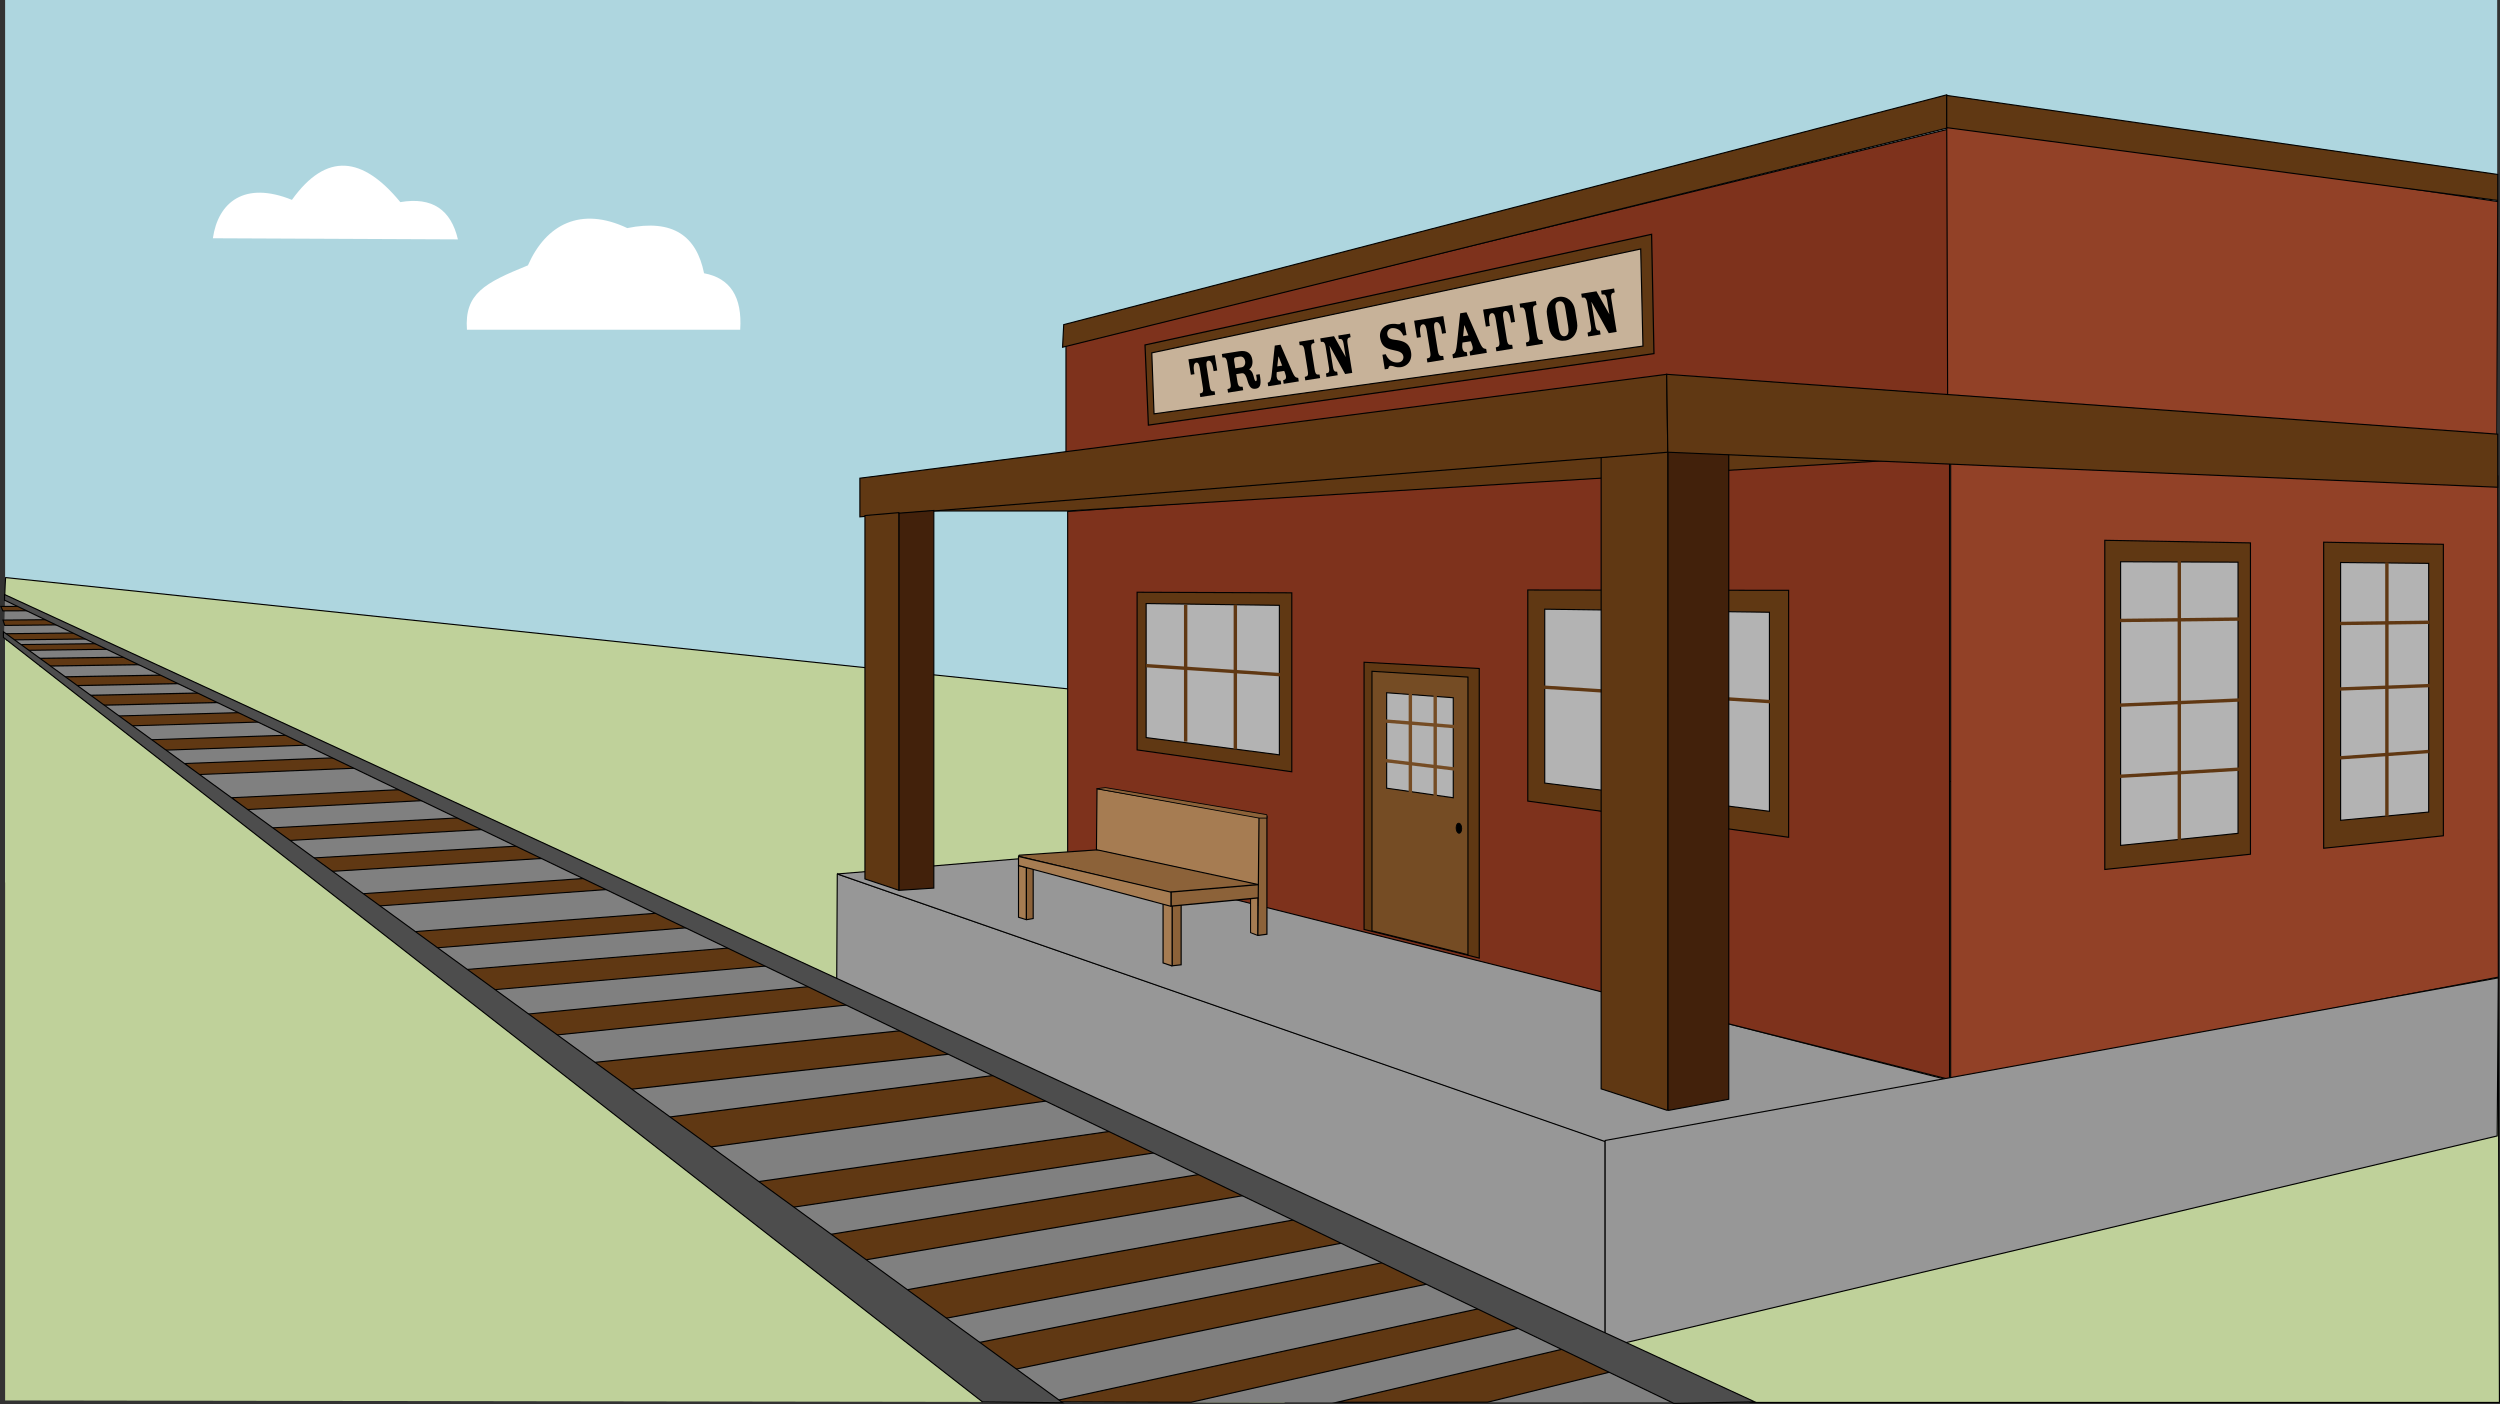 <svg xmlns="http://www.w3.org/2000/svg" viewBox="0 0 2214.03 1243.37">
  <rect x="0" y="0" width="2214.03" height="1243.37" fill="#333333" stroke="none"/>
  <defs>
    <style>
      .cls-1 {
        fill: #aed6df;
      }

      .cls-2 {
        fill: #bfd19a;
      }

      .cls-10, .cls-12, .cls-14, .cls-15, .cls-17, .cls-19, .cls-20, .cls-21, .cls-22, .cls-23, .cls-25, .cls-26, .cls-28, .cls-29, .cls-3, .cls-30, .cls-31, .cls-33, .cls-6 {
        fill: none;
        stroke-miterlimit: 10;
      }

      .cls-10, .cls-14, .cls-17, .cls-19, .cls-20, .cls-21, .cls-22, .cls-23, .cls-25, .cls-26, .cls-28, .cls-29, .cls-3, .cls-30, .cls-31, .cls-33, .cls-6 {
        stroke: #000;
      }

      .cls-4 {
        fill: #fff;
      }

      .cls-5 {
        fill: #979797;
      }

      .cls-17, .cls-19, .cls-6 {
        stroke-linecap: round;
      }

      .cls-7 {
        fill: #7e321c;
      }

      .cls-8 {
        fill: #924127;
      }

      .cls-9 {
        fill: #603813;
      }

      .cls-10 {
        stroke-width: 1.01px;
      }

      .cls-11 {
        fill: #b3b3b3;
      }

      .cls-12 {
        stroke: #603813;
      }

      .cls-12, .cls-15 {
        stroke-width: 3px;
      }

      .cls-13 {
        fill: #754c24;
      }

      .cls-14 {
        stroke-width: 0.73px;
      }

      .cls-15 {
        stroke: #754c24;
      }

      .cls-16 {
        fill: #8c6239;
      }

      .cls-17 {
        stroke-width: 1.04px;
      }

      .cls-18 {
        fill: #a67c52;
      }

      .cls-19 {
        stroke-width: 0.9px;
      }

      .cls-20 {
        stroke-width: 1.17px;
      }

      .cls-21 {
        stroke-width: 1px;
      }

      .cls-22 {
        stroke-width: 1.05px;
      }

      .cls-23 {
        stroke-width: 0.75px;
      }

      .cls-24 {
        fill: #42210b;
      }

      .cls-25 {
        stroke-width: 1.01px;
      }

      .cls-26 {
        stroke-width: 1.01px;
      }

      .cls-27 {
        fill: gray;
      }

      .cls-28 {
        stroke-width: 1.03px;
      }

      .cls-29 {
        stroke-width: 0.97px;
      }

      .cls-30 {
        stroke-width: 0.99px;
      }

      .cls-31 {
        stroke-width: 1.09px;
      }

      .cls-32 {
        fill: #4d4d4d;
      }

      .cls-33 {
        stroke-width: 1.09px;
      }

      .cls-34 {
        fill: #c7b299;
      }
    </style>
  </defs>
  <title>Asset 2</title>
  <g id="Layer_2" data-name="Layer 2">
    <g id="Layer_1-2" data-name="Layer 1">
      <polygon class="cls-1" points="4.53 0 4.53 781.5 2211.53 781 2211.53 0 4.53 0"/>
      <g>
        <path class="cls-2" d="M1138,1242,4.53,1240.25v-695L46.22,571.1c37.13,38.08,69.24,61.9,90.84,55.83,5.47,26.32,111.47,85.32,133.61,82.1l63.1,38.78c17.14,33.94,53.63,51.38,99.3,61,8.4,9.12,18.67,18,41.24,25.34Z"/>
        <path class="cls-2" d="M1550.5,1242h662.91a.12.12,0,0,0,.12-.12L2212,743.5c0-.06-3.05-1-3.11-1L5,511.5c-.13,0-1,20-1,20l145,66L1550.5,1242"/>
        <path class="cls-3" d="M1550.5,1242h662.91a.12.12,0,0,0,.12-.12L2212,743.5c0-.06-3.05-1-3.11-1L5,511.5c-.13,0-1,20-1,20l145,66Z"/>
        <path class="cls-4" d="M188.53,211c4.58-31.94,28-51,70-34,30.61-42.78,62.73-38.5,96,2,28.46-4.86,44.89,6.93,51,33Z"/>
        <path class="cls-4" d="M413.53,292h242c1.93-29.24-8.95-45.7-32-50-6.67-32.95-27.43-48.26-68-40-41.16-19.49-72-3.39-88,33-38.28,15.6-56.28,24.87-54,57"/>
        <path class="cls-5" d="M741.61,774l679.92,236.54V1191L741,867.5l.5-93.41s0-.08.08-.06"/>
        <path class="cls-6" d="M741.61,774l679.92,236.54V1191L741,867.5l.5-93.41S741.57,774,741.61,774Z"/>
        <path class="cls-5" d="M944.53,757l783,200-306,54L741.93,774.14a.09.09,0,0,1,0-.17Z"/>
        <path class="cls-6" d="M944.53,757l783,200-306,54L741.93,774.14a.09.09,0,0,1,0-.17Z"/>
        <polygon class="cls-7" points="944.03 305.5 1725.03 114.5 1728.03 349.5 944.03 426.68 944.03 305.5"/>
        <polygon class="cls-3" points="944.03 305.5 1725.03 114.5 1728.03 349.5 944.03 426.68 944.03 305.5"/>
        <polygon class="cls-8" points="2212.03 178.5 1724.03 106.44 1725.03 405.5 2211.03 428.5 2212.03 178.5"/>
        <polygon class="cls-3" points="2212.03 178.5 1724.03 106.44 1725.03 405.5 2211.03 428.5 2212.03 178.5"/>
        <polygon class="cls-7" points="945.53 453 1726.53 397.43 1726.53 956 945.53 759.31 945.53 453"/>
        <polygon class="cls-3" points="945.53 453 1726.53 397.43 1726.53 956 945.53 759.31 945.53 453"/>
        <polygon class="cls-8" points="2212.03 421.5 1727.53 397.37 1727.53 957 2212.53 865.35 2212.03 421.5"/>
        <polygon class="cls-3" points="2212.03 421.5 1727.53 397.37 1727.53 957 2212.53 865.35 2212.03 421.5"/>
        <polygon class="cls-5" points="2211.53 1006 1421.53 1193.4 1421.53 1010 2212.53 866 2211.53 1006"/>
        <polygon class="cls-6" points="2211.53 1006 1421.53 1193.4 1421.53 1010 2212.53 866 2211.53 1006"/>
        <polygon class="cls-9" points="1144.03 683.5 1007.03 664.12 1007.03 524.5 1144.03 525.01 1144.03 683.5"/>
        <polygon class="cls-10" points="1144.03 683.5 1007.03 664.12 1007.03 524.5 1144.03 525.01 1144.03 683.5"/>
        <polygon class="cls-11" points="1133.03 668.5 1015.03 653.2 1015.03 534.5 1133.03 536.09 1133.03 668.5"/>
        <polygon class="cls-3" points="1133.03 668.5 1015.03 653.2 1015.03 534.5 1133.03 536.09 1133.03 668.5"/>
        <line class="cls-12" x1="1050.03" y1="535.5" x2="1050.03" y2="656.76"/>
        <line class="cls-12" x1="1094.03" y1="535.5" x2="1094.03" y2="663.5"/>
        <line class="cls-12" x1="1015.03" y1="589.5" x2="1136.03" y2="597.64"/>
        <polygon class="cls-9" points="1353.03 522.5 1584.03 522.8 1584.03 741.5 1353.03 709.44 1353.03 522.5"/>
        <polygon class="cls-10" points="1353.03 522.5 1584.03 522.8 1584.03 741.5 1353.03 709.44 1353.03 522.5"/>
        <polygon class="cls-11" points="1567.03 718.5 1368.03 693.49 1368.03 539.5 1567.03 542.22 1567.03 718.5"/>
        <polygon class="cls-3" points="1567.03 718.5 1368.03 693.49 1368.03 539.5 1567.03 542.22 1567.03 718.5"/>
        <line class="cls-12" x1="1426.03" y1="540.5" x2="1426.03" y2="703.5"/>
        <line class="cls-12" x1="1497.03" y1="541.5" x2="1497.03" y2="711.25"/>
        <line class="cls-12" x1="1366.03" y1="608.5" x2="1573.03" y2="621.73"/>
        <polygon class="cls-9" points="1310.03 848.5 1208.03 823.11 1208.03 586.5 1310.03 592.02 1310.03 848.5"/>
        <polygon class="cls-6" points="1310.03 848.5 1208.03 823.11 1208.03 586.5 1310.03 592.02 1310.03 848.5"/>
        <polygon class="cls-13" points="1300.03 845.5 1215.03 824.37 1215.03 594.5 1300.03 599.63 1300.03 845.5"/>
        <polygon class="cls-6" points="1300.03 845.5 1215.03 824.37 1215.03 594.5 1300.03 599.63 1300.03 845.5"/>
        <path d="M1294.53,733.76c0,2.48-1.13,4.34-2.51,4.18s-2.49-2.3-2.49-4.76,1.11-4.33,2.49-4.17,2.51,2.28,2.51,4.75"/>
        <path class="cls-14" d="M1294.53,733.76c0,2.48-1.13,4.34-2.51,4.18s-2.49-2.3-2.49-4.76,1.11-4.33,2.49-4.17S1294.53,731.29,1294.53,733.76Z"/>
        <polygon class="cls-11" points="1287.03 706.5 1228.03 698.03 1228.03 613.5 1287.03 617.93 1287.03 706.5"/>
        <polygon class="cls-3" points="1287.03 706.5 1228.03 698.03 1228.03 613.5 1287.03 617.93 1287.03 706.5"/>
        <line class="cls-15" x1="1249.03" y1="614" x2="1249.03" y2="704"/>
        <line class="cls-15" x1="1271.03" y1="615" x2="1271.03" y2="708"/>
        <line class="cls-15" x1="1226.03" y1="638.5" x2="1288.03" y2="643.5"/>
        <line class="cls-15" x1="1226.03" y1="673.5" x2="1292.03" y2="681.5"/>
        <polygon class="cls-9" points="1726.03 404.5 945.03 452.5 827.03 452.5 921.03 427.5 1727.03 350.5 1726.03 404.5"/>
        <polygon class="cls-3" points="1726.03 404.5 945.03 452.5 827.03 452.5 921.03 427.5 1727.03 350.5 1726.03 404.5"/>
        <polygon class="cls-16" points="1046.03 854.42 1038.03 855.32 1038.03 799.17 1046.03 798.41 1046.03 854.42"/>
        <polygon class="cls-17" points="1046.03 854.42 1038.03 855.32 1038.03 799.17 1046.03 798.41 1046.03 854.42"/>
        <path class="cls-18" d="M1037.63,855.36l-7.6-2.58V797l8,2.29v55.79a.3.3,0,0,1-.4.28"/>
        <path class="cls-17" d="M1037.63,855.36l-7.6-2.58V797l8,2.29v55.79A.3.3,0,0,1,1037.63,855.36Z"/>
        <path class="cls-18" d="M1113.83,828.43l-6.3-2.44V774.5l6.5,2.11v51.68a.15.15,0,0,1-.2.14"/>
        <path class="cls-19" d="M1113.83,828.43l-6.3-2.44V774.5l6.5,2.11v51.68A.15.15,0,0,1,1113.83,828.43Z"/>
        <path class="cls-18" d="M908.87,814.45,902,812.31V766.5l7,1.84v46a.12.12,0,0,1-.16.12"/>
        <path class="cls-6" d="M908.87,814.45,902,812.31V766.5l7,1.84v46A.12.12,0,0,1,908.87,814.45Z"/>
        <path class="cls-16" d="M915,813.48l-5.82,1a.16.16,0,0,1-.18-.16V768.5l6-.44Z"/>
        <path class="cls-6" d="M915,813.48l-5.82,1a.16.16,0,0,1-.18-.16V768.5l6-.44Z"/>
        <path class="cls-16" d="M1036,790.5,902.7,758.42a.54.54,0,0,1,.09-1.07L974,752.5l144,30.8a.36.36,0,0,1,0,.7Z"/>
        <path class="cls-3" d="M1036,790.5,902.7,758.42a.54.54,0,0,1,.09-1.07L974,752.5l144,30.8a.36.36,0,0,1,0,.7Z"/>
        <path class="cls-16" d="M1118.89,794.75l-81.7,7.73a.14.14,0,0,1-.16-.15V790.11a.15.15,0,0,1,.13-.15l81.7-6.93a.15.15,0,0,1,.17.15V794.6a.16.16,0,0,1-.14.15"/>
        <path class="cls-20" d="M1118.89,794.75l-81.7,7.73a.14.14,0,0,1-.16-.15V790.11a.15.15,0,0,1,.13-.15l81.7-6.93a.15.15,0,0,1,.17.15V794.6A.16.16,0,0,1,1118.89,794.75Z"/>
        <path class="cls-18" d="M1036.81,802.6,902,766.5v-7.81a.15.15,0,0,1,.18-.15L1037,790.1v12.34a.17.17,0,0,1-.22.16"/>
        <path class="cls-3" d="M1036.81,802.6,902,766.5v-7.81a.15.15,0,0,1,.18-.15L1037,790.1v12.34A.17.17,0,0,1,1036.81,802.6Z"/>
        <polygon class="cls-18" points="1115.03 783.5 971.03 752.5 971.53 698.5 1116.03 723.63 1115.03 783.5"/>
        <polygon class="cls-21" points="1115.03 783.5 971.03 752.5 971.53 698.5 1116.03 723.63 1115.03 783.5"/>
        <path class="cls-16" d="M1122,827.36l-7.34,1a.58.58,0,0,1-.66-.58l1-104.28,7-.5Z"/>
        <path class="cls-22" d="M1122,827.36l-7.34,1a.58.58,0,0,1-.66-.58l1-104.28,7-.5Z"/>
        <path class="cls-16" d="M1121.08,721.34,979,697.5l-7.23.89a.12.12,0,0,0,0,.24L1115,724.5h7c0,.38,0-1.29,0-2,0-1-.39-1.07-1-1.16"/>
        <path class="cls-23" d="M1121.08,721.34,979,697.5l-7.23.89a.12.12,0,0,0,0,.24L1115,724.5h7c0,.38,0-1.29,0-2C1122,721.5,1121.64,721.43,1121.08,721.34Z"/>
        <path class="cls-24" d="M1531,973.5l-53.15,9.84a.72.72,0,0,1-.85-.71V397.5l54,5Z"/>
        <path class="cls-21" d="M1531,973.5l-53.15,9.84a.72.72,0,0,1-.85-.71V397.5l54,5Z"/>
        <path class="cls-9" d="M1418,964.3l58.14,18.92a.66.66,0,0,0,.86-.62V397.5l-59,7.67Z"/>
        <path class="cls-25" d="M1418,964.3l58.14,18.92a.66.66,0,0,0,.86-.62V397.5l-59,7.67Z"/>
        <polygon class="cls-9" points="1477.03 400.5 761.53 457.72 761.53 423.5 1476.03 331.5 1477.03 400.5"/>
        <polygon class="cls-10" points="1477.03 400.5 761.53 457.72 761.53 423.5 1476.03 331.5 1477.03 400.5"/>
        <polygon class="cls-9" points="2212.03 384.5 1476.03 331.5 1477.03 400.5 2212.03 431.5 2212.03 384.5"/>
        <polygon class="cls-26" points="2212.03 384.5 1476.03 331.5 1477.03 400.5 2212.03 431.5 2212.03 384.5"/>
        <polygon class="cls-9" points="942.03 287.5 1724.03 83.99 1724.03 113.5 941.03 307.5 942.03 287.5"/>
        <polygon class="cls-10" points="942.03 287.5 1724.03 83.99 1724.03 113.5 941.03 307.5 942.03 287.5"/>
        <polygon class="cls-9" points="2212.03 177.5 1724.03 113.05 1724.03 84.5 2212.03 154.5 2212.03 177.5"/>
        <polygon class="cls-26" points="2212.03 177.5 1724.03 113.05 1724.03 84.5 2212.03 154.5 2212.03 177.5"/>
        <path class="cls-24" d="M827,786.5l-30.77,2a.22.22,0,0,1-.23-.22V454.5l31-2.42Z"/>
        <path class="cls-21" d="M827,786.5l-30.77,2a.22.22,0,0,1-.23-.22V454.5l31-2.42Z"/>
        <path class="cls-9" d="M796,454l-30,2.56V778.39l29.64,9.93a.27.27,0,0,0,.36-.25Z"/>
        <path class="cls-21" d="M796,454l-30,2.56V778.39l29.64,9.93a.27.27,0,0,0,.36-.25Z"/>
        <polygon class="cls-9" points="2163.87 740.17 2057.87 751.22 2057.87 480.17 2163.87 482.04 2163.87 740.17"/>
        <polygon class="cls-10" points="2163.87 740.17 2057.87 751.22 2057.87 480.17 2163.87 482.04 2163.87 740.17"/>
        <polygon class="cls-11" points="2150.87 719.17 2072.87 726.48 2072.87 498.17 2150.87 498.92 2150.87 719.17"/>
        <polygon class="cls-3" points="2150.87 719.17 2072.87 726.48 2072.87 498.17 2150.87 498.92 2150.87 719.17"/>
        <line class="cls-12" x1="2113.87" y1="498.17" x2="2113.87" y2="723.07"/>
        <line class="cls-12" x1="2071.87" y1="610.17" x2="2151.87" y2="607.15"/>
        <line class="cls-12" x1="2072.37" y1="552.17" x2="2151.37" y2="551.08"/>
        <line class="cls-12" x1="2071.87" y1="671.17" x2="2150.87" y2="665.53"/>
        <polygon class="cls-9" points="1993.03 756.5 1864.03 770.01 1864.03 478.5 1993.03 480.79 1993.03 756.5"/>
        <polygon class="cls-10" points="1993.03 756.5 1864.03 770.01 1864.03 478.5 1993.03 480.79 1993.03 756.5"/>
        <polygon class="cls-11" points="1982.03 738.01 1878.03 748.7 1878.03 497.5 1982.03 497.86 1982.03 738.01"/>
        <polygon class="cls-3" points="1982.03 738.01 1878.03 748.7 1878.03 497.5 1982.03 497.86 1982.03 738.01"/>
        <line class="cls-12" x1="1930.03" y1="496.5" x2="1930.03" y2="744.4"/>
        <line class="cls-12" x1="1877.03" y1="549.5" x2="1984.03" y2="548.26"/>
        <line class="cls-12" x1="1877.03" y1="624.5" x2="1983.03" y2="619.94"/>
        <line class="cls-12" x1="1877.03" y1="687.5" x2="1983.03" y2="681.17"/>
        <polygon class="cls-27" points="3.53 564.23 870.53 1242 1553.53 1241.71 4.53 527 3.53 564.23"/>
        <polygon class="cls-9" points="551.17 965.5 519.53 941.58 800.63 912.5 845.11 933.05 551.17 965.5"/>
        <polygon class="cls-22" points="551.17 965.5 519.53 941.58 800.63 912.5 845.11 933.05 551.17 965.5"/>
        <polygon class="cls-9" points="759.21 1117 729.53 1094.14 1071.83 1038.5 1110.61 1057.17 759.21 1117"/>
        <polygon class="cls-28" points="759.21 1117 729.53 1094.14 1071.83 1038.5 1110.61 1057.17 759.21 1117"/>
        <polygon class="cls-9" points="827.03 1169.5 794.1 1143.88 1156.03 1078.5 1198.63 1098.94 827.03 1169.5"/>
        <polygon class="cls-28" points="827.03 1169.5 794.1 1143.88 1156.03 1078.5 1198.63 1098.94 827.03 1169.5"/>
        <polygon class="cls-9" points="890.03 1214.5 859 1190.5 1238.03 1115.5 1277.48 1134.35 890.03 1214.5"/>
        <polygon class="cls-28" points="890.03 1214.5 859 1190.5 1238.03 1115.5 1277.48 1134.35 890.03 1214.5"/>
        <polygon class="cls-9" points="930.39 1241.47 1321.03 1156.5 1356.69 1173.58 1054.78 1241.85 930.39 1241.47"/>
        <polygon class="cls-28" points="930.39 1241.47 1321.03 1156.5 1356.69 1173.58 1054.78 1241.85 930.39 1241.47"/>
        <polygon class="cls-9" points="1183.97 1241.88 1385.03 1194.5 1426.98 1214.81 1317.56 1241.77 1183.97 1241.88"/>
        <polygon class="cls-28" points="1183.97 1241.88 1385.03 1194.5 1426.98 1214.81 1317.56 1241.77 1183.97 1241.88"/>
        <polygon class="cls-9" points="700.03 1069.5 670.45 1046.62 986.03 1001.5 1025.69 1020.46 700.03 1069.5"/>
        <polygon class="cls-28" points="700.03 1069.5 670.45 1046.62 986.03 1001.5 1025.69 1020.46 700.03 1069.5"/>
        <polygon class="cls-9" points="624.03 1016.5 589.85 989.63 887.03 951.5 933.84 974.07 624.03 1016.5"/>
        <polygon class="cls-28" points="624.03 1016.5 589.85 989.63 887.03 951.5 933.84 974.07 624.03 1016.5"/>
        <polygon class="cls-9" points="484.03 917.5 460.98 898.69 729.03 872.5 762.95 888.69 484.03 917.5"/>
        <polygon class="cls-3" points="484.03 917.5 460.98 898.69 729.03 872.5 762.95 888.69 484.03 917.5"/>
        <polygon class="cls-9" points="428.8 877.26 405.81 859.18 652.02 839 686.61 854.78 428.8 877.26"/>
        <polygon class="cls-29" points="428.8 877.26 405.81 859.18 652.02 839 686.61 854.78 428.8 877.26"/>
        <polygon class="cls-9" points="380.91 839.88 362.84 825.39 588.02 808.25 615.43 821.03 380.91 839.88"/>
        <polygon class="cls-30" points="380.91 839.88 362.84 825.39 588.02 808.25 615.43 821.03 380.91 839.88"/>
        <polygon class="cls-9" points="333.03 802.5 319.88 791.59 524.03 777.5 544.24 787.28 333.03 802.5"/>
        <polygon class="cls-3" points="333.03 802.5 319.88 791.59 524.03 777.5 544.24 787.28 333.03 802.5"/>
        <polygon class="cls-9" points="288.53 772 274.54 759.98 463.53 749 486.16 759.88 288.53 772"/>
        <polygon class="cls-3" points="288.53 772 274.54 759.98 463.53 749 486.16 759.88 288.53 772"/>
        <polygon class="cls-9" points="253.03 744.5 239.94 733.22 412.03 724 433.23 734.3 253.03 744.5"/>
        <polygon class="cls-3" points="253.03 744.5 239.94 733.22 412.03 724 433.23 734.3 253.03 744.5"/>
        <polygon class="cls-9" points="217.53 717 205.35 706.47 360.53 699 380.31 708.72 217.53 717"/>
        <polygon class="cls-3" points="217.53 717 205.35 706.47 360.53 699 380.31 708.72 217.53 717"/>
        <polygon class="cls-9" points="174.53 686 163.76 676.17 299.53 671 318.2 680.17 174.53 686"/>
        <polygon class="cls-3" points="174.53 686 163.76 676.17 299.53 671 318.2 680.17 174.53 686"/>
        <polygon class="cls-9" points="142.03 664.5 132.44 655.17 258.03 651 275.8 659.75 142.03 664.5"/>
        <polygon class="cls-3" points="142.03 664.5 132.44 655.17 258.03 651 275.8 659.75 142.03 664.5"/>
        <polygon class="cls-9" points="109.53 643 101.13 634.16 216.53 631 233.4 639.34 109.53 643"/>
        <polygon class="cls-3" points="109.53 643 101.13 634.16 216.53 631 233.4 639.34 109.53 643"/>
        <polygon class="cls-9" points="85.12 624.66 77.33 615.83 178.09 613.72 194.81 622.15 85.12 624.66"/>
        <polygon class="cls-31" points="85.12 624.66 77.33 615.83 178.09 613.72 194.81 622.15 85.12 624.66"/>
        <polygon class="cls-9" points="54.43 599.46 146.89 597.84 161.84 605.36 60.43 607.32 54.43 599.46"/>
        <polygon class="cls-31" points="54.43 599.46 146.89 597.84 161.84 605.36 60.43 607.32 54.43 599.46"/>
        <polygon class="cls-9" points="31.53 583.1 35.74 589.97 128.87 588.57 115.69 581.95 31.53 583.1"/>
        <polygon class="cls-31" points="31.53 583.1 35.74 589.97 128.87 588.57 115.69 581.95 31.53 583.1"/>
        <polygon class="cls-9" points="4.53 561.24 5.87 566.74 77.53 565.88 68.93 560.55 4.53 561.24"/>
        <polygon class="cls-3" points="4.53 561.24 5.87 566.74 77.53 565.88 68.93 560.55 4.53 561.24"/>
        <polygon class="cls-9" points="4.2 553.87 2.65 549.16 45.23 548.77 52.88 553.38 4.2 553.87"/>
        <polygon class="cls-3" points="4.2 553.87 2.65 549.16 45.23 548.77 52.88 553.38 4.2 553.87"/>
        <polygon class="cls-9" points="2.53 541 0.77 537.08 21.53 537 28.22 540.88 2.53 541"/>
        <polygon class="cls-3" points="2.53 541 0.77 537.08 21.53 537 28.22 540.88 2.53 541"/>
        <polygon class="cls-9" points="18.53 576 16.2 570.87 89.53 570 99.17 574.95 18.53 576"/>
        <polygon class="cls-3" points="18.53 576 16.2 570.87 89.53 570 99.17 574.95 18.53 576"/>
        <polygon class="cls-32" points="1554.03 1241.5 4.03 526.5 4.03 531.5 1482.37 1242.87 1554.03 1241.5"/>
        <polygon class="cls-3" points="1554.03 1241.5 4.03 526.5 4.03 531.5 1482.37 1242.87 1554.03 1241.5"/>
        <polygon class="cls-32" points="870.03 1241.5 3.03 564.5 3.03 559.5 941.15 1242.3 870.03 1241.5"/>
        <polygon class="cls-3" points="870.03 1241.5 3.03 564.5 3.03 559.5 941.15 1242.3 870.03 1241.5"/>
        <polygon class="cls-9" points="1462.67 207.5 1014.03 305.5 1017.03 376.5 1464.77 313.16 1462.67 207.5"/>
        <polygon class="cls-33" points="1462.67 207.5 1014.03 305.5 1017.03 376.5 1464.77 313.16 1462.67 207.5"/>
        <polygon class="cls-34" points="1453.03 220.5 1020.03 312.5 1022.03 366.5 1455.03 306.5 1453.03 220.5"/>
        <polygon class="cls-28" points="1453.03 220.5 1020.03 312.5 1022.03 366.5 1455.03 306.5 1453.03 220.5"/>
        <path d="M1052.47,318.23l23.35-3.71,2.17,13.63-3.2.51-.49-3c-.51-3.2-1.88-6.61-4.22-6.23-2.06.32-1.77,3.56-1.44,5.63l2.76,17.38c.4,2.5,1.09,4,2.54,4.05h1.73l.49,3.09L1063,351.64l-.49-3.09,1.7-.55c1.31-.49,1.5-2.13,1.1-4.63L1062.56,326c-.33-2.06-1.06-5.23-3.12-4.9-2.34.37-2.59,4-2.08,7.23l.48,3.05-3.21.51Z"/>
        <path d="M1094.83,331.33l1.14,7.17c.39,2.49,1.27,4.14,3.26,4l1.27,0,.5,3.1-13.42,2.13-.49-3.1,1.69-.55c1.26-.48,1.45-2.12,1-4.62l-3-18.79c-.41-2.56-1.31-4-2.43-4.07h-1.78l-.49-3.09,15.32-2.44c7-1.11,10.76,1.85,11.65,7.45.69,4.34-.82,7.09-2.7,8.56v.11c2.07,1.06,3.1,3,3.85,6s1.21,4.48,2.08,4.35.75-2,.56-3.16l-.4-2.49,3.15-.51.4,2.5c1.2,7.55-.55,9.84-3.76,10.35-3.91.62-5.81-1.19-7.63-7.7-.83-3.1-2.24-6.38-4.74-6Zm-.48-14.91c-1.14.18-1.74.94-1.33,3.55l1,6.2,5.7-.91c1.79-.29,3.43-2.27,3-5.21-.54-3.42-2.67-4.53-4.46-4.24Z"/>
        <path d="M1130.73,329.52l-.17,1.7c-.31,3.33.88,5.54,2.14,5.78l1.47.16.5,3.09-11.52,1.83-.49-3.09,1.13-.57c1.29-.65,2-2.43,2.59-8.27l2.57-24.08,5.06-.8,10.35,23.81c1.58,3.64,2.76,5.07,3.74,5.25l1.61.36.49,3.09-13.36,2.13-.49-3.1,1.35-.6c1.34-.66,1.77-2.18.24-6.17l-.64-1.57Zm4.77-5.72-3.11-8-.22,0-1,8.67Z"/>
        <path d="M1155.21,309.81c-.4-2.55-1.31-4-2.43-4.07H1151l-.49-3.09,13.09-2.08.49,3.09-1.69.55c-1.05.39-1.46,2.07-1.05,4.62l3,18.8c.4,2.5,1.08,4,2.48,4.06h1.78l.5,3.1L1156,336.87l-.49-3.1,1.69-.54c1.26-.48,1.45-2.13,1-4.63Z"/>
        <path d="M1180.48,325.06c.4,2.5,1.08,3.95,2.49,4.06l1.24.08.49,3.1-9.94,1.58-.5-3.1,1.7-.54c1.26-.48,1.44-2.13,1-4.63l-3-18.79c-.41-2.55-1.31-4-2.43-4.07h-1.78l-.49-3.09,12.16-1.94,10.27,18.36h.06l-1.88-11.79c-.4-2.55-1.3-4-2.42-4.07h-1.79l-.49-3.09,10.43-1.66.49,3.1-1.64.53c-1.1.4-1.5,2.08-1.1,4.64l4.22,26.5-6.3,1-13.73-25-.1,0Z"/>
        <path d="M1242.71,297.2a12.51,12.51,0,0,0-2.79-4.3,10.05,10.05,0,0,0-7.15-2.3,4.81,4.81,0,0,0-4.13,5.72c.49,3.44,2.83,4.17,7.6,4.75,8.25,1.08,12.26,3.76,13.42,11,1.1,6.78-2.85,12.11-9,13.09a13,13,0,0,1-5.87-.53,9.16,9.16,0,0,0-3.62-.64c-1,.15-1.43,1.46-1.8,2.63l-3,.48-2.08-12.91,3-.49a11.94,11.94,0,0,0,2.58,4.15,10.06,10.06,0,0,0,9.3,3,4.54,4.54,0,0,0,3.64-5.28c-.55-3.42-4-4.35-6.08-4.87l-5-1.17c-5.77-1.41-8.48-4.42-9.45-10.43-1-6.36,3.2-11.11,9.14-12.07a18.9,18.9,0,0,1,5.11-.09,9.69,9.69,0,0,0,2.86.16,2.36,2.36,0,0,0,1.47-1.17l2.95-.47,1.82,11.29Z"/>
        <path d="M1252.36,284.05l25.83-4.17,2.44,15.08-3.55.57-.54-3.36c-.57-3.55-2.11-7.31-4.69-6.89-2.28.37-1.95,4-1.58,6.23l3.1,19.23c.45,2.76,1.21,4.42,2.82,4.47h1.91l.56,3.42L1264.12,321l-.55-3.42,1.87-.61c1.45-.55,1.65-2.37,1.21-5.13l-3.11-19.22c-.36-2.28-1.18-5.79-3.46-5.42-2.58.42-2.85,4.47-2.28,8l.54,3.37-3.54.57Z"/>
        <path d="M1295.18,303.39l-.19,1.88c-.33,3.69,1,6.13,2.39,6.4l1.63.17.55,3.42-12.73,2.06-.56-3.43,1.26-.63c1.42-.72,2.15-2.69,2.83-9.15l2.79-26.64,5.59-.91,11.52,26.31c1.76,4,3.06,5.61,4.14,5.8l1.79.39.55,3.43L1302,314.87l-.55-3.42,1.49-.67c1.49-.74,2-2.42.26-6.83l-.71-1.73Zm5.26-6.33-3.46-8.87-.24,0-1,9.59Z"/>
        <path d="M1313.46,274.19l25.83-4.17,2.43,15.07-3.54.58-.54-3.37c-.58-3.54-2.11-7.3-4.69-6.88-2.28.37-2,3.95-1.58,6.23l3.1,19.22c.45,2.77,1.21,4.43,2.82,4.48h1.91l.55,3.42-14.53,2.35-.56-3.43,1.88-.61c1.45-.54,1.65-2.36,1.2-5.12l-3.1-19.22c-.37-2.29-1.18-5.79-3.46-5.42-2.59.42-2.86,4.47-2.28,8l.54,3.36-3.54.58Z"/>
        <path d="M1351,276.88c-.46-2.82-1.46-4.45-2.7-4.5h-2l-.55-3.42,14.47-2.34.56,3.43-1.88.61c-1.16.43-1.6,2.29-1.14,5.11l3.35,20.79c.45,2.76,1.21,4.42,2.76,4.48h2l.55,3.43-14.53,2.34-.56-3.42,1.88-.61c1.39-.54,1.59-2.35,1.14-5.12Z"/>
        <path d="M1396.66,285.59c1.28,7.56-2.6,14.78-10.17,16s-13.43-3.38-14.69-11.56L1370,278.56c-1.14-7.09,2.73-14.37,10.24-15.59s13.35,4.07,14.63,11.57Zm-16.39,4.62c.71,4.39,2,8.12,5.6,7.54s3.59-4.83,2.93-8.92l-2.58-16c-.54-3.37-1.79-6.55-5.34-6s-3.73,4-3.19,7.35Z"/>
        <path d="M1412.81,288.23c.45,2.76,1.2,4.36,2.76,4.48l1.37.09.55,3.42-11,1.78-.55-3.43,1.87-.61c1.39-.53,1.59-2.35,1.15-5.11l-3.36-20.79c-.45-2.82-1.46-4.45-2.7-4.49h-2l-.55-3.43,13.46-2.17,11.41,20.29h.06l-2.11-13c-.45-2.82-1.46-4.45-2.7-4.49h-2l-.55-3.43,11.53-1.86.56,3.42-1.82.61c-1.22.44-1.66,2.3-1.2,5.12l4.73,29.31-7,1.13-15.24-27.62-.12,0Z"/>
      </g>
    </g>
  </g>
</svg>
